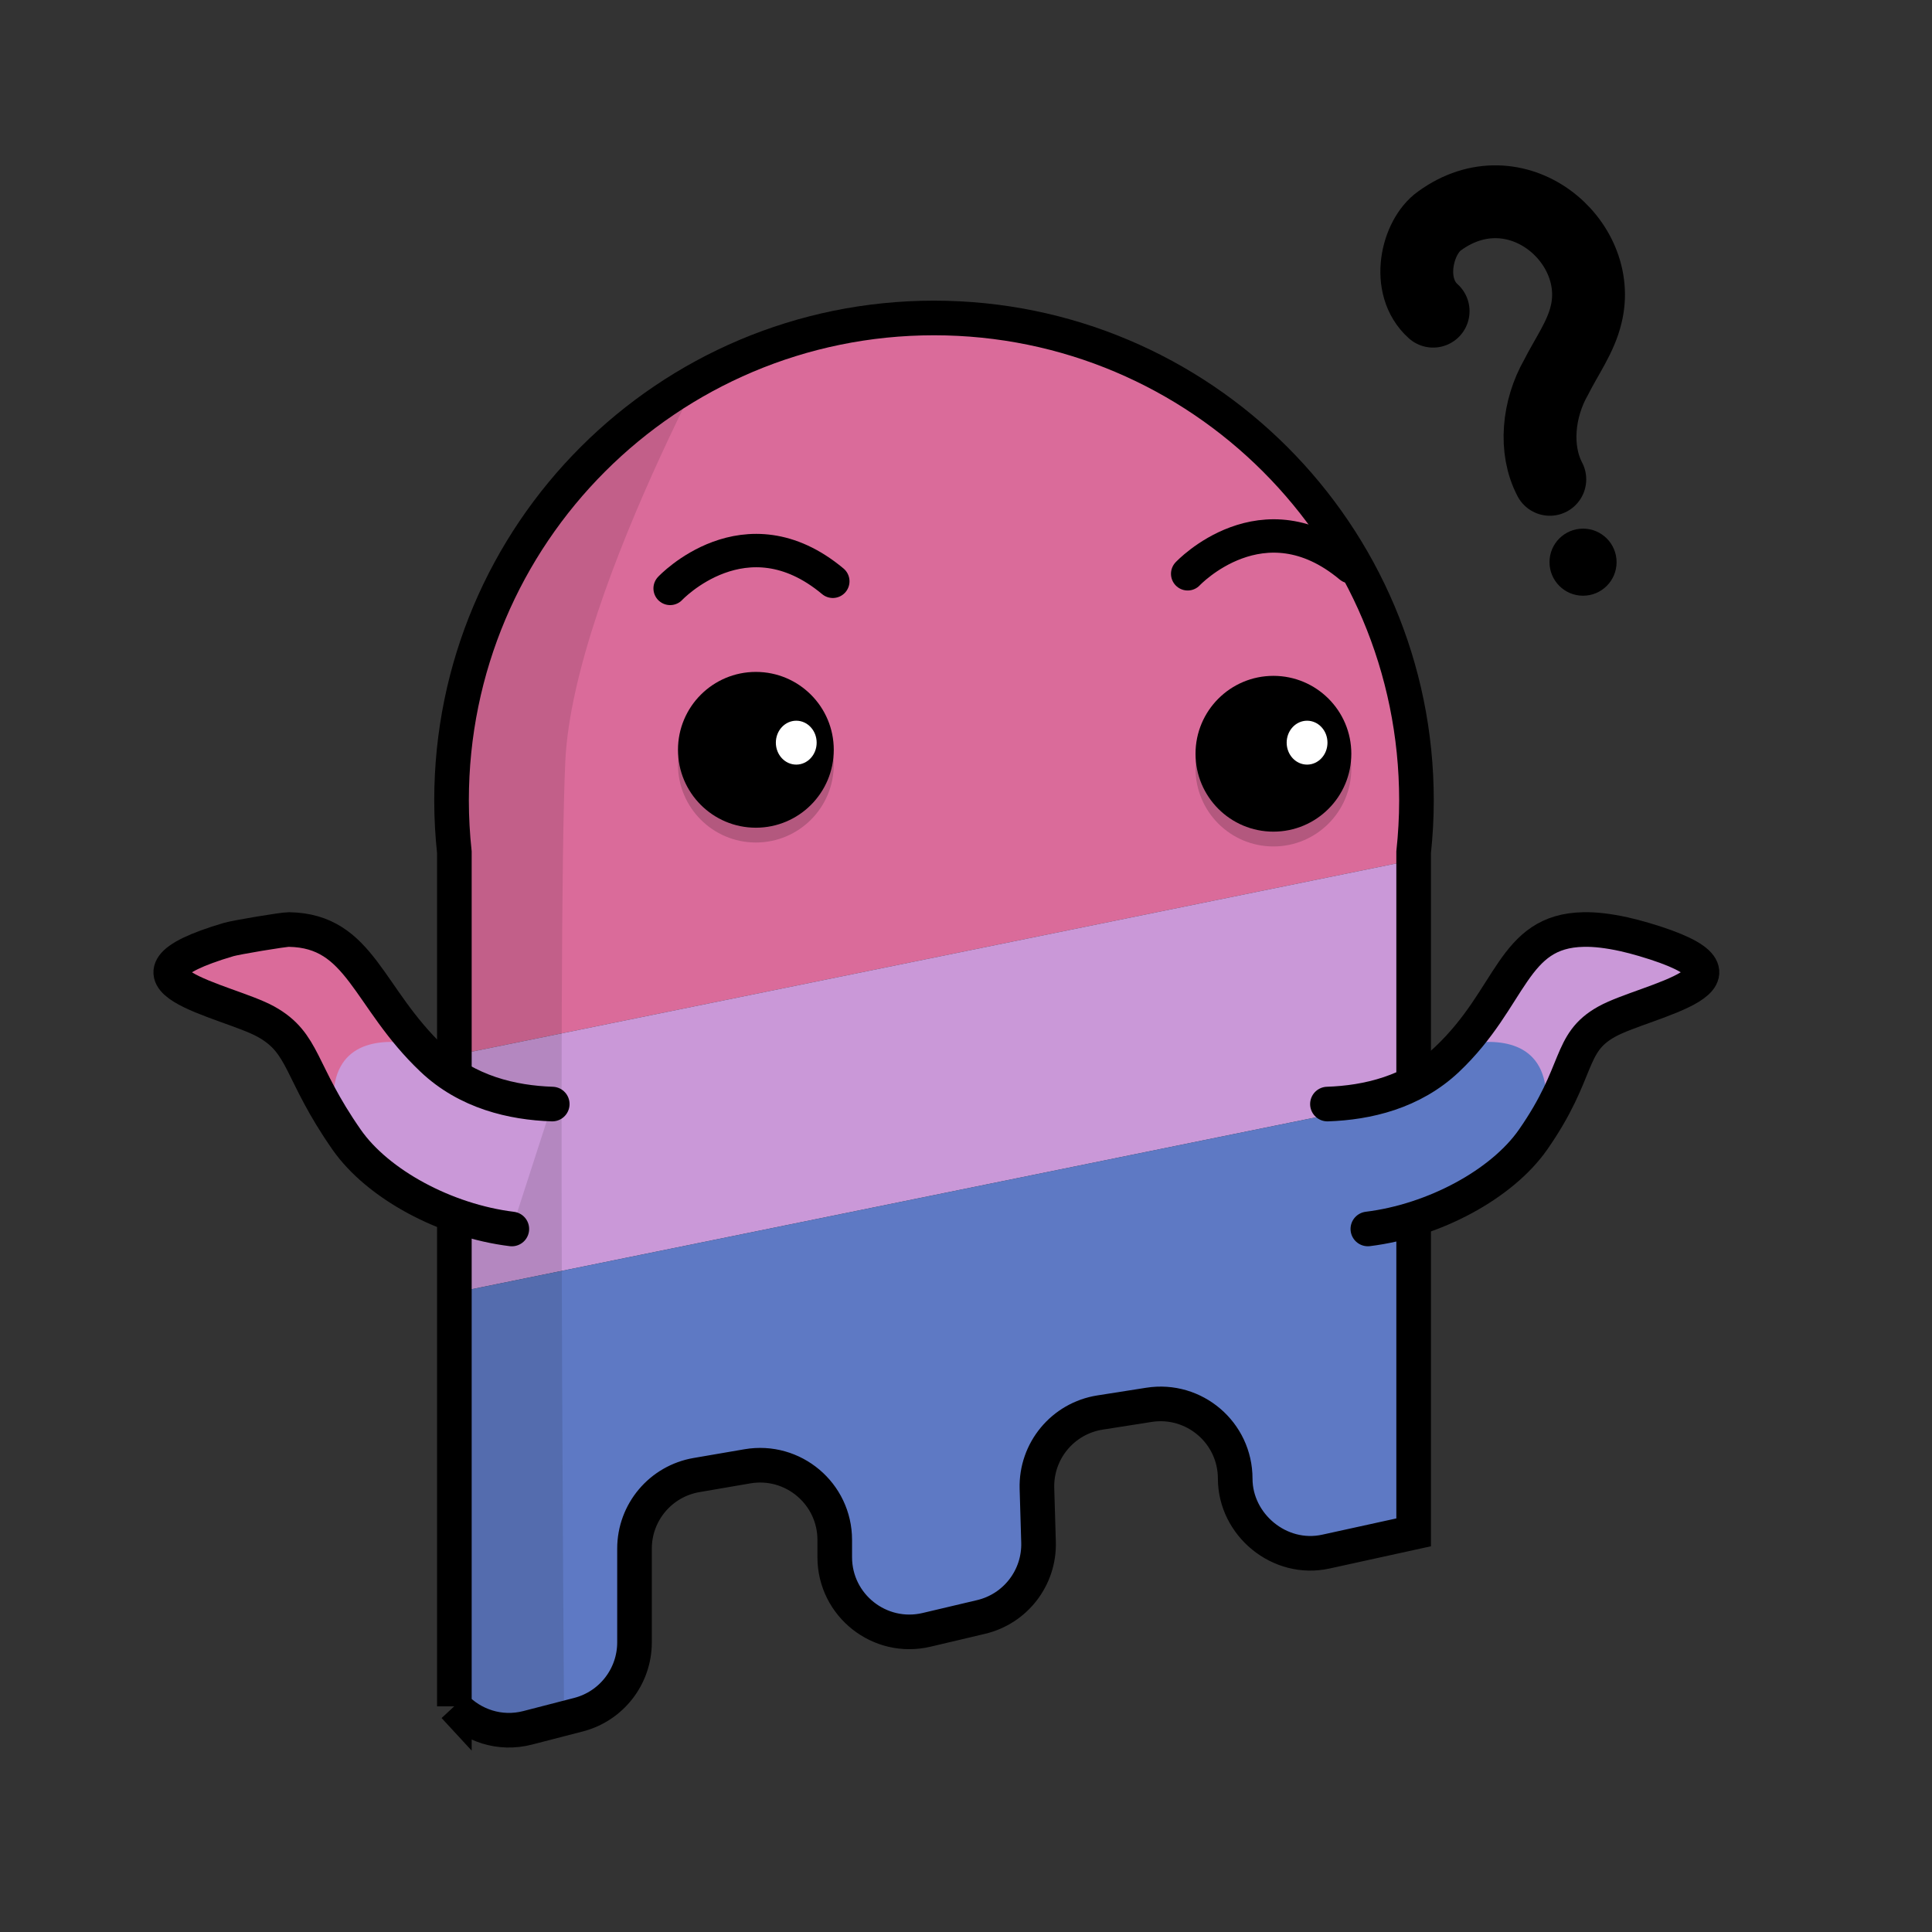 <?xml version="1.0" encoding="UTF-8"?>
<svg id="Capa_1" data-name="Capa 1" xmlns="http://www.w3.org/2000/svg" xmlns:xlink="http://www.w3.org/1999/xlink" viewBox="0 0 500 500">
  <rect x="0" y="0" width="500" height="500" fill="#333333" stroke="none"/>
  <defs>
    <style>
      .cls-1 {
        stroke-width: 18.85px;
      }

      .cls-1, .cls-2, .cls-3, .cls-4 {
        fill: none;
        stroke: #000;
        stroke-miterlimit: 10;
      }

      .cls-1, .cls-3, .cls-4 {
        stroke-linecap: round;
      }

      .cls-5 {
        fill: #da6b9a;
      }

      .cls-5, .cls-6, .cls-7, .cls-8, .cls-9, .cls-10, .cls-11 {
        stroke-width: 0px;
      }

      .cls-2, .cls-4 {
        stroke-width: 8.96px;
      }

      .cls-3 {
        stroke-width: 8.64px;
      }

      .cls-12 {
        clip-path: url(#clippath-2);
      }

      .cls-6 {
        opacity: .18;
      }

      .cls-8 {
        fill: #ca98d8;
      }

      .cls-13 {
        clip-path: url(#clippath-1);
      }

      .cls-9 {
        fill: #fff;
      }

      .cls-10 {
        opacity: .11;
      }

      .cls-14 {
        clip-path: url(#clippath);
      }

      .cls-11 {
        fill: #5e79c4;
      }
    </style>
    <clipPath id="clippath">
      <path class="cls-2" d="m117.58,441.59c4.62,4.95,11.74,7.44,18.97,5.57l13.16-3.4c8.53-2.2,14.5-9.9,14.5-18.72v-24.25c0-9.42,6.78-17.46,16.06-19.05l13.16-2.26c11.81-2.02,22.6,7.07,22.6,19.05v4.46c0,12.47,11.64,21.68,23.78,18.81l14.09-3.33c8.93-2.11,15.15-10.21,14.87-19.39l-.41-13.85c-.29-9.73,6.7-18.16,16.32-19.67l12.66-1.99c11.73-1.84,22.33,7.22,22.33,19.1s11.42,21.53,23.48,18.88l22.7-4.98v-176.01c.47-4.41.73-8.88.73-13.41,0-68.96-55.9-124.86-124.86-124.86s-124.86,55.9-124.86,124.86c0,4.53.26,9,.73,13.41v221.04Z"/>
    </clipPath>
    <clipPath id="clippath-1">
      <path class="cls-4" d="m142.92,285.73c-10.32-.34-21.98-3.06-30.99-11.59-16.95-16.04-18.54-33.25-37.12-33.58-1.48-.03-13.82,2.05-15.63,2.59-34.28,10.12-.45,15.64,9.66,21.26s8.51,12.82,20.87,30.54c8.05,11.53,25.59,21,42.75,23.11"/>
    </clipPath>
    <clipPath id="clippath-2">
      <path class="cls-4" d="m343.54,285.73c10.32-.34,21.98-3.06,30.99-11.59,16.95-16.04,16.74-33.25,35.32-33.58,1.48-.03,3.06.05,4.77.25s3.68.53,5.74.99c1.61.36,3.32.81,5.12,1.34,34.28,10.12.45,15.64-9.66,21.26-10.12,5.62-6.71,12.82-19.07,30.54-8.05,11.53-25.59,21-42.75,23.11"/>
    </clipPath>
  </defs>
  <g>
    <g>
      <g class="cls-14">
        <g>
          <polygon class="cls-5" points="46.46 103.17 46.46 164.64 46.46 226.1 46.46 287.57 401.71 215.25 401.71 153.79 401.71 92.32 401.71 30.85 46.46 103.17"/>
          <polygon class="cls-8" points="401.71 276.72 46.46 349.04 46.46 287.57 401.71 215.25 401.71 276.72"/>
          <polygon class="cls-11" points="401.71 331.52 401.71 276.72 46.46 349.04 46.46 410.5 52.31 409.31 52.31 464.11 407.56 391.8 407.56 330.33 401.71 331.52"/>
        </g>
        <path class="cls-10" d="m193.89,73.16s-45.39,78.61-47.58,123.73c-2.19,45.11,0,290.46,0,290.46h-55.86l9.86-372.4,93.58-41.79Z"/>
      </g>
      <path class="cls-2" d="m117.58,441.59c4.62,4.95,11.74,7.44,18.97,5.57l13.16-3.4c8.53-2.2,14.5-9.9,14.5-18.72v-24.25c0-9.42,6.78-17.46,16.06-19.05l13.16-2.26c11.81-2.02,22.6,7.07,22.6,19.05v4.46c0,12.47,11.64,21.68,23.78,18.81l14.09-3.33c8.93-2.11,15.15-10.21,14.87-19.39l-.41-13.85c-.29-9.73,6.7-18.16,16.32-19.67l12.66-1.99c11.73-1.84,22.33,7.22,22.33,19.1s11.42,21.53,23.48,18.88l22.7-4.98v-176.01c.47-4.41.73-8.88.73-13.41,0-68.96-55.9-124.86-124.86-124.86s-124.86,55.9-124.86,124.86c0,4.53.26,9,.73,13.41v221.04Z"/>
    </g>
    <g>
      <circle class="cls-7" cx="195.62" cy="194.05" r="20.16"/>
      <circle class="cls-7" cx="329.56" cy="195.07" r="20.16"/>
      <circle class="cls-6" cx="195.62" cy="197.88" r="20.16"/>
      <circle class="cls-6" cx="329.56" cy="198.9" r="20.16"/>
      <ellipse class="cls-9" cx="338.27" cy="192.2" rx="5.28" ry="5.68"/>
      <ellipse class="cls-9" cx="206.07" cy="192.2" rx="5.28" ry="5.68"/>
    </g>
  </g>
  <path class="cls-1" d="m401.09,124.05c-4.08-7.79-3.02-18.25,1.62-26.4,2.71-5.39,6.39-10.39,7.77-16.23,4.76-19.1-18.19-38.62-37.96-24.23-5.77,4.08-8.89,16.83-1.63,23.34"/>
  <circle class="cls-7" cx="409.69" cy="145.49" r="8.68"/>
  <path class="cls-3" d="m173.43,152.28s19.46-20.75,42.1-1.84"/>
  <path class="cls-3" d="m307.37,148.5s19.46-20.75,42.1-1.84"/>
  <g>
    <g class="cls-13">
      <polygon class="cls-5" points="11.72 286.49 76.63 286.13 137.29 266.66 71.62 221.12 32.79 230.31 22.88 258.82 11.72 286.49"/>
      <path class="cls-8" d="m85.17,339.58l44.4-10.11,18.93-50.17-32.21-6.69s-47.85-19.02-22.74,39.23c1.4,3.26-15.59,20.21-15.59,20.21l7.21,7.54Z"/>
    </g>
    <path class="cls-4" d="m142.92,285.73c-10.32-.34-21.98-3.06-30.99-11.59-16.95-16.04-18.54-33.25-37.12-33.58-1.48-.03-13.82,2.05-15.63,2.59-34.28,10.12-.45,15.64,9.66,21.26s8.51,12.82,20.87,30.54c8.05,11.53,25.59,21,42.75,23.11"/>
  </g>
  <g>
    <g class="cls-12">
      <polygon class="cls-8" points="474.74 286.49 409.84 286.13 349.17 266.66 413.05 221.12 451.87 230.31 461.79 258.82 474.74 286.49"/>
      <path class="cls-11" d="m401.3,339.58l-44.4-10.11-18.93-50.17,32.21-6.69s47.85-19.02,22.74,39.23c-1.4,3.26,15.59,20.21,15.59,20.21l-7.21,7.54Z"/>
    </g>
    <path class="cls-4" d="m343.54,285.73c10.32-.34,21.98-3.06,30.99-11.59,16.95-16.04,16.74-33.25,35.32-33.58,1.48-.03,3.06.05,4.77.25s3.68.53,5.74.99c1.61.36,3.32.81,5.12,1.34,34.28,10.12.45,15.64-9.66,21.26-10.12,5.62-6.71,12.82-19.07,30.54-8.05,11.53-25.59,21-42.75,23.11"/>
  </g>
</svg>